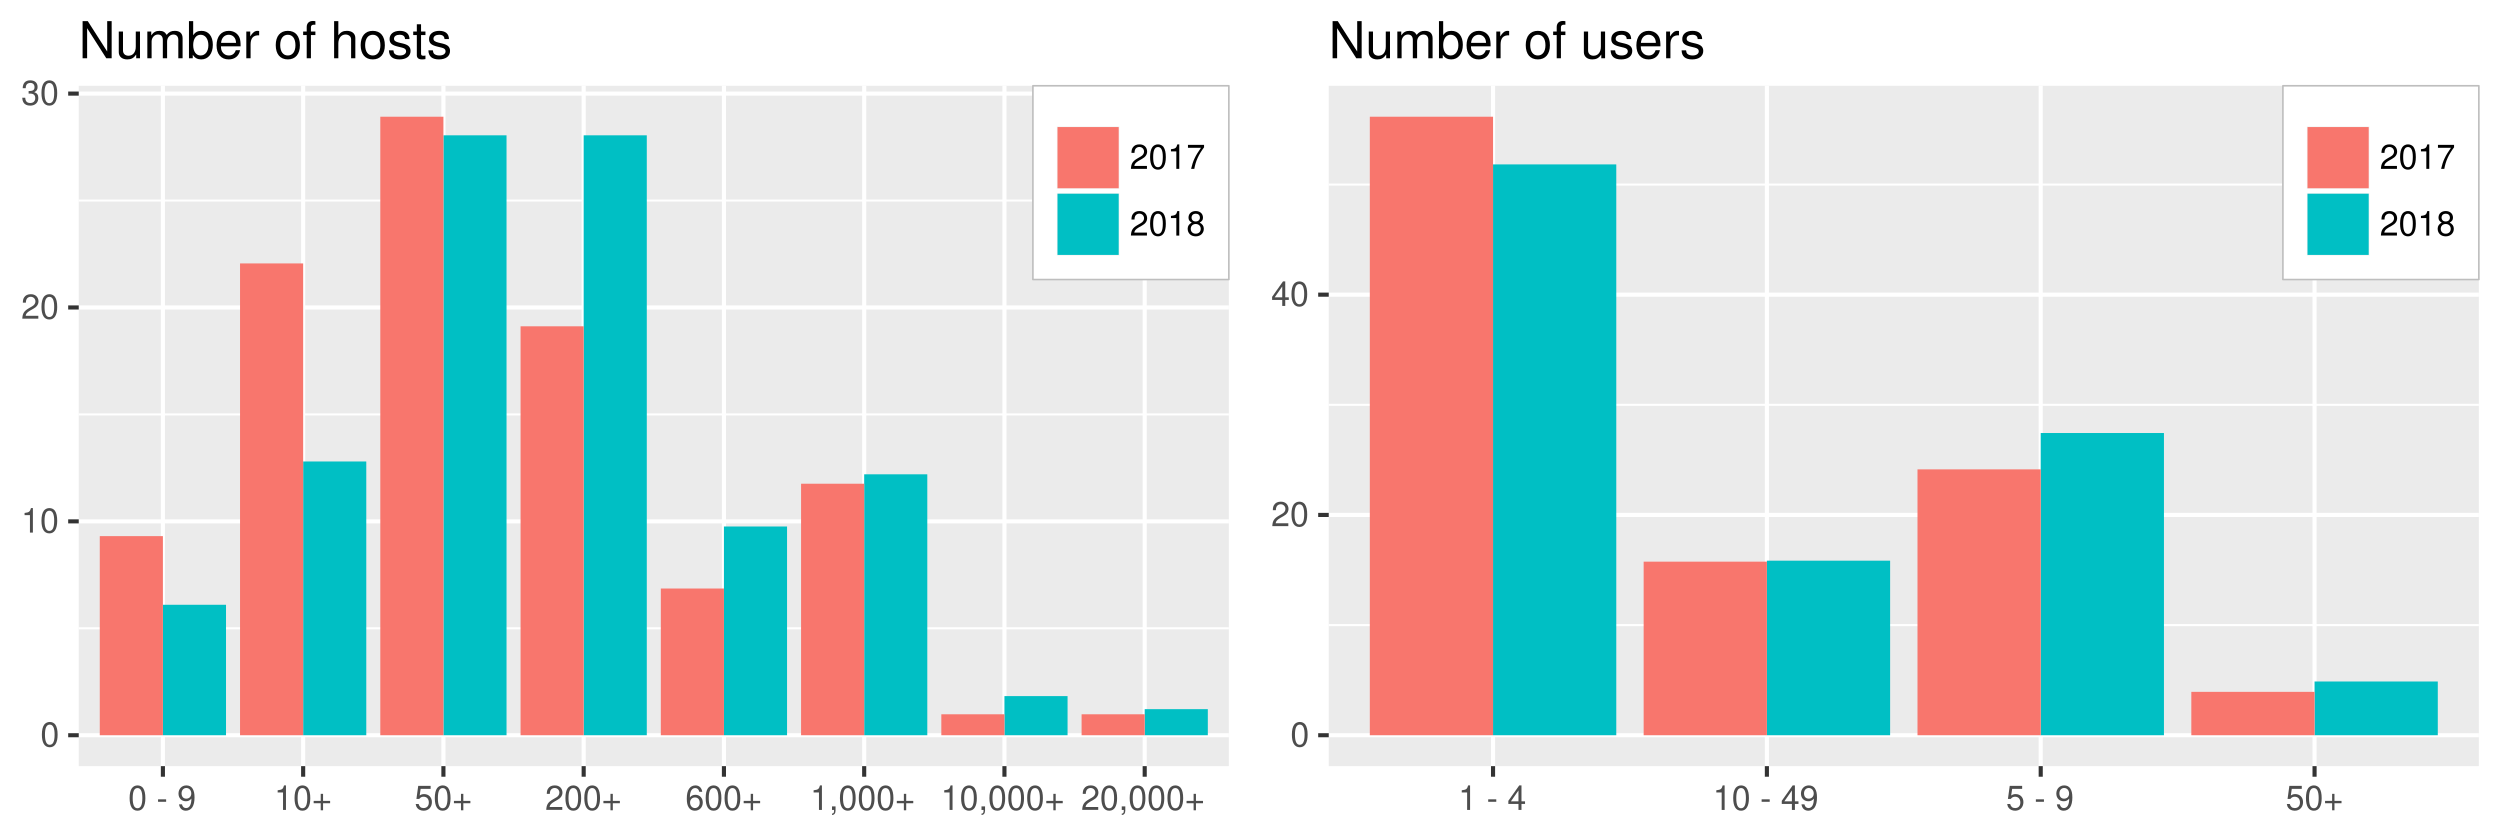 <?xml version="1.0" encoding="UTF-8"?>
<svg xmlns="http://www.w3.org/2000/svg" xmlns:xlink="http://www.w3.org/1999/xlink" width="648pt" height="216pt" viewBox="0 0 648 216" version="1.1">
<defs>
<g>
<symbol overflow="visible" id="glyph0-0">
<path style="stroke:none;" d=""/>
</symbol>
<symbol overflow="visible" id="glyph0-1">
<path style="stroke:none;" d="M 2.422 -6.359 C 1.844 -6.359 1.312 -6.094 0.984 -5.672 C 0.578 -5.109 0.375 -4.25 0.375 -3.078 C 0.375 -0.938 1.078 0.203 2.422 0.203 C 3.734 0.203 4.453 -0.938 4.453 -3.031 C 4.453 -4.25 4.266 -5.078 3.859 -5.672 C 3.531 -6.109 3.016 -6.359 2.422 -6.359 Z M 2.422 -5.672 C 3.25 -5.672 3.672 -4.828 3.672 -3.094 C 3.672 -1.281 3.266 -0.438 2.406 -0.438 C 1.578 -0.438 1.172 -1.312 1.172 -3.062 C 1.172 -4.828 1.578 -5.672 2.422 -5.672 Z M 2.422 -5.672 "/>
</symbol>
<symbol overflow="visible" id="glyph0-2">
<path style="stroke:none;" d="M 2.281 -4.531 L 2.281 0 L 3.047 0 L 3.047 -6.359 L 2.547 -6.359 C 2.266 -5.391 2.094 -5.25 0.891 -5.094 L 0.891 -4.531 Z M 2.281 -4.531 "/>
</symbol>
<symbol overflow="visible" id="glyph0-3">
<path style="stroke:none;" d="M 4.453 -0.766 L 1.172 -0.766 C 1.25 -1.297 1.531 -1.625 2.297 -2.094 L 3.172 -2.594 C 4.047 -3.062 4.5 -3.719 4.5 -4.5 C 4.5 -5.031 4.281 -5.531 3.922 -5.875 C 3.547 -6.203 3.094 -6.359 2.5 -6.359 C 1.703 -6.359 1.125 -6.078 0.781 -5.531 C 0.547 -5.203 0.453 -4.797 0.438 -4.156 L 1.219 -4.156 C 1.234 -4.594 1.297 -4.844 1.406 -5.062 C 1.594 -5.438 2 -5.688 2.469 -5.688 C 3.172 -5.688 3.703 -5.172 3.703 -4.484 C 3.703 -3.969 3.406 -3.531 2.859 -3.219 L 2.047 -2.75 C 0.75 -2 0.375 -1.406 0.297 -0.016 L 4.453 -0.016 Z M 4.453 -0.766 "/>
</symbol>
<symbol overflow="visible" id="glyph0-4">
<path style="stroke:none;" d="M 1.938 -2.922 L 2.359 -2.922 C 3.203 -2.922 3.656 -2.531 3.656 -1.766 C 3.656 -0.969 3.172 -0.484 2.375 -0.484 C 1.516 -0.484 1.109 -0.922 1.062 -1.844 L 0.281 -1.844 C 0.312 -1.344 0.406 -1 0.547 -0.719 C 0.875 -0.109 1.484 0.203 2.344 0.203 C 3.625 0.203 4.453 -0.578 4.453 -1.781 C 4.453 -2.594 4.141 -3.031 3.391 -3.297 C 3.969 -3.531 4.266 -3.969 4.266 -4.609 C 4.266 -5.703 3.547 -6.359 2.359 -6.359 C 1.109 -6.359 0.438 -5.656 0.406 -4.312 L 1.188 -4.312 C 1.203 -4.703 1.234 -4.922 1.328 -5.109 C 1.5 -5.469 1.891 -5.688 2.375 -5.688 C 3.062 -5.688 3.469 -5.266 3.469 -4.578 C 3.469 -4.141 3.312 -3.859 2.969 -3.719 C 2.766 -3.625 2.484 -3.594 1.938 -3.578 Z M 1.938 -2.922 "/>
</symbol>
<symbol overflow="visible" id="glyph0-5">
<path style="stroke:none;" d=""/>
</symbol>
<symbol overflow="visible" id="glyph0-6">
<path style="stroke:none;" d="M 2.5 -2.75 L 0.406 -2.75 L 0.406 -2.109 L 2.5 -2.109 Z M 2.5 -2.75 "/>
</symbol>
<symbol overflow="visible" id="glyph0-7">
<path style="stroke:none;" d="M 0.469 -1.453 C 0.609 -0.406 1.281 0.203 2.234 0.203 C 2.922 0.203 3.547 -0.125 3.922 -0.703 C 4.297 -1.328 4.484 -2.109 4.484 -3.25 C 4.484 -4.328 4.312 -5 3.953 -5.562 C 3.609 -6.094 3.062 -6.359 2.375 -6.359 C 1.188 -6.359 0.328 -5.469 0.328 -4.234 C 0.328 -3.062 1.125 -2.25 2.25 -2.25 C 2.844 -2.25 3.281 -2.453 3.672 -2.938 C 3.672 -1.359 3.172 -0.484 2.281 -0.484 C 1.734 -0.484 1.359 -0.828 1.234 -1.453 Z M 2.359 -5.688 C 3.094 -5.688 3.641 -5.078 3.641 -4.25 C 3.641 -3.469 3.109 -2.922 2.344 -2.922 C 1.594 -2.922 1.125 -3.453 1.125 -4.297 C 1.125 -5.109 1.641 -5.688 2.359 -5.688 Z M 2.359 -5.688 "/>
</symbol>
<symbol overflow="visible" id="glyph0-8">
<path style="stroke:none;" d="M 4.703 -2.344 L 2.875 -2.344 L 2.875 -4.172 L 2.266 -4.172 L 2.266 -2.344 L 0.438 -2.344 L 0.438 -1.734 L 2.266 -1.734 L 2.266 0.094 L 2.875 0.094 L 2.875 -1.734 L 4.703 -1.734 Z M 4.703 -2.344 "/>
</symbol>
<symbol overflow="visible" id="glyph0-9">
<path style="stroke:none;" d="M 4.188 -6.234 L 0.969 -6.234 L 0.5 -2.844 L 1.219 -2.844 C 1.578 -3.266 1.875 -3.422 2.359 -3.422 C 3.203 -3.422 3.719 -2.844 3.719 -1.922 C 3.719 -1.031 3.203 -0.484 2.359 -0.484 C 1.688 -0.484 1.266 -0.828 1.078 -1.531 L 0.312 -1.531 C 0.406 -1.016 0.5 -0.781 0.688 -0.547 C 1.031 -0.078 1.672 0.203 2.375 0.203 C 3.641 0.203 4.516 -0.719 4.516 -2.031 C 4.516 -3.266 3.688 -4.109 2.5 -4.109 C 2.062 -4.109 1.703 -4 1.344 -3.734 L 1.594 -5.469 L 4.188 -5.469 Z M 4.188 -6.234 "/>
</symbol>
<symbol overflow="visible" id="glyph0-10">
<path style="stroke:none;" d="M 4.375 -4.703 C 4.234 -5.75 3.562 -6.359 2.609 -6.359 C 1.922 -6.359 1.312 -6.031 0.938 -5.453 C 0.547 -4.828 0.375 -4.062 0.375 -2.906 C 0.375 -1.828 0.531 -1.156 0.906 -0.594 C 1.234 -0.078 1.781 0.203 2.469 0.203 C 3.656 0.203 4.516 -0.688 4.516 -1.922 C 4.516 -3.094 3.719 -3.922 2.609 -3.922 C 1.984 -3.922 1.5 -3.688 1.172 -3.234 C 1.172 -4.797 1.672 -5.672 2.562 -5.672 C 3.109 -5.672 3.484 -5.328 3.609 -4.703 Z M 2.5 -3.234 C 3.25 -3.234 3.719 -2.703 3.719 -1.859 C 3.719 -1.062 3.188 -0.484 2.484 -0.484 C 1.766 -0.484 1.219 -1.094 1.219 -1.906 C 1.219 -2.688 1.734 -3.234 2.5 -3.234 Z M 2.5 -3.234 "/>
</symbol>
<symbol overflow="visible" id="glyph0-11">
<path style="stroke:none;" d="M 0.766 -0.922 L 0.766 0 L 1.297 0 L 1.297 0.156 C 1.297 0.766 1.172 0.938 0.766 0.953 L 0.766 1.297 C 1.344 1.312 1.688 0.891 1.688 0.141 L 1.688 -0.922 Z M 0.766 -0.922 "/>
</symbol>
<symbol overflow="visible" id="glyph0-12">
<path style="stroke:none;" d="M 4.578 -6.234 L 0.406 -6.234 L 0.406 -5.469 L 3.781 -5.469 C 2.281 -3.359 1.688 -2.047 1.219 0 L 2.047 0 C 2.391 -2 3.172 -3.719 4.578 -5.594 Z M 4.578 -6.234 "/>
</symbol>
<symbol overflow="visible" id="glyph0-13">
<path style="stroke:none;" d="M 3.438 -3.359 C 4.094 -3.75 4.297 -4.062 4.297 -4.656 C 4.297 -5.672 3.531 -6.359 2.422 -6.359 C 1.312 -6.359 0.547 -5.672 0.547 -4.672 C 0.547 -4.062 0.75 -3.75 1.391 -3.359 C 0.672 -2.984 0.328 -2.469 0.328 -1.766 C 0.328 -0.609 1.172 0.203 2.422 0.203 C 3.656 0.203 4.516 -0.609 4.516 -1.766 C 4.516 -2.469 4.156 -2.984 3.438 -3.359 Z M 2.422 -5.672 C 3.078 -5.672 3.5 -5.281 3.5 -4.641 C 3.5 -4.047 3.062 -3.656 2.422 -3.656 C 1.766 -3.656 1.344 -4.047 1.344 -4.656 C 1.344 -5.281 1.766 -5.672 2.422 -5.672 Z M 2.422 -3 C 3.188 -3 3.719 -2.484 3.719 -1.75 C 3.719 -0.984 3.203 -0.484 2.406 -0.484 C 1.641 -0.484 1.125 -1 1.125 -1.734 C 1.125 -2.5 1.641 -3 2.422 -3 Z M 2.422 -3 "/>
</symbol>
<symbol overflow="visible" id="glyph0-14">
<path style="stroke:none;" d="M 2.875 -1.547 L 2.875 0 L 3.656 0 L 3.656 -1.547 L 4.578 -1.547 L 4.578 -2.234 L 3.656 -2.234 L 3.656 -6.359 L 3.078 -6.359 L 0.25 -2.359 L 0.25 -1.547 Z M 2.875 -2.234 L 0.922 -2.234 L 2.875 -5.047 Z M 2.875 -2.234 "/>
</symbol>
<symbol overflow="visible" id="glyph1-0">
<path style="stroke:none;" d=""/>
</symbol>
<symbol overflow="visible" id="glyph1-1">
<path style="stroke:none;" d="M 8.531 -9.625 L 7.375 -9.625 L 7.375 -1.75 L 2.344 -9.625 L 1 -9.625 L 1 0 L 2.172 0 L 2.172 -7.797 L 7.141 0 L 8.531 0 Z M 8.531 -9.625 "/>
</symbol>
<symbol overflow="visible" id="glyph1-2">
<path style="stroke:none;" d="M 6.359 0 L 6.359 -6.922 L 5.266 -6.922 L 5.266 -3 C 5.266 -1.578 4.531 -0.656 3.375 -0.656 C 2.516 -0.656 1.953 -1.188 1.953 -2.016 L 1.953 -6.922 L 0.859 -6.922 L 0.859 -1.578 C 0.859 -0.438 1.719 0.297 3.062 0.297 C 4.078 0.297 4.734 -0.047 5.375 -0.969 L 5.375 0 Z M 6.359 0 "/>
</symbol>
<symbol overflow="visible" id="glyph1-3">
<path style="stroke:none;" d="M 0.922 -6.922 L 0.922 0 L 2.031 0 L 2.031 -4.344 C 2.031 -5.344 2.766 -6.156 3.656 -6.156 C 4.469 -6.156 4.938 -5.656 4.938 -4.766 L 4.938 0 L 6.047 0 L 6.047 -4.344 C 6.047 -5.344 6.766 -6.156 7.672 -6.156 C 8.469 -6.156 8.953 -5.641 8.953 -4.766 L 8.953 0 L 10.062 0 L 10.062 -5.188 C 10.062 -6.438 9.344 -7.109 8.047 -7.109 C 7.125 -7.109 6.578 -6.844 5.922 -6.062 C 5.516 -6.797 4.969 -7.109 4.062 -7.109 C 3.141 -7.109 2.516 -6.766 1.938 -5.938 L 1.938 -6.922 Z M 0.922 -6.922 "/>
</symbol>
<symbol overflow="visible" id="glyph1-4">
<path style="stroke:none;" d="M 0.719 -9.625 L 0.719 0 L 1.703 0 L 1.703 -0.891 C 2.234 -0.078 2.938 0.297 3.891 0.297 C 5.719 0.297 6.906 -1.188 6.906 -3.484 C 6.906 -5.734 5.781 -7.109 3.953 -7.109 C 3 -7.109 2.328 -6.766 1.812 -5.984 L 1.812 -9.625 Z M 3.734 -6.094 C 4.969 -6.094 5.75 -5.016 5.75 -3.359 C 5.75 -1.797 4.938 -0.719 3.734 -0.719 C 2.562 -0.719 1.812 -1.781 1.812 -3.406 C 1.812 -5.031 2.562 -6.094 3.734 -6.094 Z M 3.734 -6.094 "/>
</symbol>
<symbol overflow="visible" id="glyph1-5">
<path style="stroke:none;" d="M 6.766 -3.094 C 6.766 -4.141 6.688 -4.781 6.5 -5.297 C 6.047 -6.438 4.984 -7.109 3.703 -7.109 C 1.766 -7.109 0.531 -5.656 0.531 -3.359 C 0.531 -1.078 1.719 0.297 3.672 0.297 C 5.25 0.297 6.344 -0.594 6.625 -2.094 L 5.516 -2.094 C 5.219 -1.188 4.594 -0.719 3.703 -0.719 C 3.016 -0.719 2.422 -1.031 2.047 -1.609 C 1.781 -2 1.688 -2.406 1.672 -3.094 Z M 1.703 -3.984 C 1.797 -5.266 2.578 -6.094 3.688 -6.094 C 4.812 -6.094 5.578 -5.234 5.578 -3.984 Z M 1.703 -3.984 "/>
</symbol>
<symbol overflow="visible" id="glyph1-6">
<path style="stroke:none;" d="M 0.906 -6.922 L 0.906 0 L 2.016 0 L 2.016 -3.594 C 2.031 -5.25 2.719 -6 4.234 -5.953 L 4.234 -7.078 C 4.047 -7.109 3.953 -7.109 3.812 -7.109 C 3.109 -7.109 2.562 -6.688 1.922 -5.672 L 1.922 -6.922 Z M 0.906 -6.922 "/>
</symbol>
<symbol overflow="visible" id="glyph1-7">
<path style="stroke:none;" d=""/>
</symbol>
<symbol overflow="visible" id="glyph1-8">
<path style="stroke:none;" d="M 3.594 -7.109 C 1.641 -7.109 0.469 -5.734 0.469 -3.406 C 0.469 -1.062 1.641 0.297 3.609 0.297 C 5.562 0.297 6.734 -1.078 6.734 -3.359 C 6.734 -5.75 5.594 -7.109 3.594 -7.109 Z M 3.609 -6.094 C 4.844 -6.094 5.578 -5.078 5.578 -3.359 C 5.578 -1.734 4.812 -0.719 3.609 -0.719 C 2.375 -0.719 1.625 -1.734 1.625 -3.406 C 1.625 -5.078 2.375 -6.094 3.609 -6.094 Z M 3.609 -6.094 "/>
</symbol>
<symbol overflow="visible" id="glyph1-9">
<path style="stroke:none;" d="M 3.406 -6.922 L 2.25 -6.922 L 2.25 -8 C 2.25 -8.469 2.516 -8.703 3.031 -8.703 C 3.109 -8.703 3.156 -8.703 3.406 -8.688 L 3.406 -9.594 C 3.156 -9.656 3.016 -9.672 2.781 -9.672 C 1.766 -9.672 1.156 -9.078 1.156 -8.094 L 1.156 -6.922 L 0.234 -6.922 L 0.234 -6.016 L 1.156 -6.016 L 1.156 0 L 2.25 0 L 2.25 -6.016 L 3.406 -6.016 Z M 3.406 -6.922 "/>
</symbol>
<symbol overflow="visible" id="glyph1-10">
<path style="stroke:none;" d="M 0.922 -9.625 L 0.922 0 L 2.016 0 L 2.016 -3.812 C 2.016 -5.234 2.766 -6.156 3.891 -6.156 C 4.266 -6.156 4.609 -6.047 4.875 -5.844 C 5.188 -5.609 5.328 -5.281 5.328 -4.797 L 5.328 0 L 6.422 0 L 6.422 -5.234 C 6.422 -6.391 5.578 -7.109 4.234 -7.109 C 3.266 -7.109 2.672 -6.812 2.016 -5.969 L 2.016 -9.625 Z M 0.922 -9.625 "/>
</symbol>
<symbol overflow="visible" id="glyph1-11">
<path style="stroke:none;" d="M 5.781 -4.984 C 5.766 -6.344 4.875 -7.109 3.281 -7.109 C 1.656 -7.109 0.625 -6.281 0.625 -5 C 0.625 -3.922 1.172 -3.406 2.812 -3.016 L 3.844 -2.766 C 4.609 -2.578 4.906 -2.297 4.906 -1.812 C 4.906 -1.156 4.266 -0.719 3.297 -0.719 C 2.703 -0.719 2.203 -0.891 1.922 -1.172 C 1.75 -1.375 1.672 -1.578 1.609 -2.062 L 0.453 -2.062 C 0.5 -0.469 1.406 0.297 3.203 0.297 C 4.953 0.297 6.062 -0.547 6.062 -1.891 C 6.062 -2.922 5.484 -3.484 4.109 -3.812 L 3.047 -4.062 C 2.156 -4.281 1.766 -4.562 1.766 -5.062 C 1.766 -5.703 2.344 -6.094 3.234 -6.094 C 4.125 -6.094 4.594 -5.719 4.625 -4.984 Z M 5.781 -4.984 "/>
</symbol>
<symbol overflow="visible" id="glyph1-12">
<path style="stroke:none;" d="M 3.359 -6.922 L 2.219 -6.922 L 2.219 -8.812 L 1.125 -8.812 L 1.125 -6.922 L 0.188 -6.922 L 0.188 -6.016 L 1.125 -6.016 L 1.125 -0.797 C 1.125 -0.078 1.594 0.297 2.453 0.297 C 2.75 0.297 2.984 0.281 3.359 0.219 L 3.359 -0.719 C 3.188 -0.672 3.047 -0.656 2.828 -0.656 C 2.344 -0.656 2.219 -0.797 2.219 -1.281 L 2.219 -6.016 L 3.359 -6.016 Z M 3.359 -6.922 "/>
</symbol>
</g>
<clipPath id="clip1">
  <path d="M 20.41 22.234 L 319 22.234 L 319 199 L 20.41 199 Z M 20.41 22.234 "/>
</clipPath>
<clipPath id="clip2">
  <path d="M 20.41 162 L 319 162 L 319 164 L 20.41 164 Z M 20.41 162 "/>
</clipPath>
<clipPath id="clip3">
  <path d="M 20.41 107 L 319 107 L 319 108 L 20.41 108 Z M 20.41 107 "/>
</clipPath>
<clipPath id="clip4">
  <path d="M 20.41 51 L 319 51 L 319 53 L 20.41 53 Z M 20.41 51 "/>
</clipPath>
<clipPath id="clip5">
  <path d="M 20.41 190 L 319.52 190 L 319.52 192 L 20.41 192 Z M 20.41 190 "/>
</clipPath>
<clipPath id="clip6">
  <path d="M 20.41 134 L 319.52 134 L 319.52 136 L 20.41 136 Z M 20.41 134 "/>
</clipPath>
<clipPath id="clip7">
  <path d="M 20.41 79 L 319.52 79 L 319.52 81 L 20.41 81 Z M 20.41 79 "/>
</clipPath>
<clipPath id="clip8">
  <path d="M 20.41 23 L 319.52 23 L 319.52 25 L 20.41 25 Z M 20.41 23 "/>
</clipPath>
<clipPath id="clip9">
  <path d="M 41 22.234 L 43 22.234 L 43 199.59 L 41 199.59 Z M 41 22.234 "/>
</clipPath>
<clipPath id="clip10">
  <path d="M 78 22.234 L 80 22.234 L 80 199.59 L 78 199.59 Z M 78 22.234 "/>
</clipPath>
<clipPath id="clip11">
  <path d="M 114 22.234 L 116 22.234 L 116 199.59 L 114 199.59 Z M 114 22.234 "/>
</clipPath>
<clipPath id="clip12">
  <path d="M 150 22.234 L 152 22.234 L 152 199.59 L 150 199.59 Z M 150 22.234 "/>
</clipPath>
<clipPath id="clip13">
  <path d="M 187 22.234 L 189 22.234 L 189 199.59 L 187 199.59 Z M 187 22.234 "/>
</clipPath>
<clipPath id="clip14">
  <path d="M 223 22.234 L 225 22.234 L 225 199.59 L 223 199.59 Z M 223 22.234 "/>
</clipPath>
<clipPath id="clip15">
  <path d="M 259 22.234 L 261 22.234 L 261 199.59 L 259 199.59 Z M 259 22.234 "/>
</clipPath>
<clipPath id="clip16">
  <path d="M 296 22.234 L 298 22.234 L 298 199.59 L 296 199.59 Z M 296 22.234 "/>
</clipPath>
<clipPath id="clip17">
  <path d="M 324 0 L 648 0 L 648 216 L 324 216 Z M 324 0 "/>
</clipPath>
<clipPath id="clip18">
  <path d="M 344.41 22.234 L 643 22.234 L 643 199 L 344.41 199 Z M 344.41 22.234 "/>
</clipPath>
<clipPath id="clip19">
  <path d="M 344.41 161 L 643 161 L 643 163 L 344.41 163 Z M 344.41 161 "/>
</clipPath>
<clipPath id="clip20">
  <path d="M 344.41 104 L 643 104 L 643 106 L 344.41 106 Z M 344.41 104 "/>
</clipPath>
<clipPath id="clip21">
  <path d="M 344.41 47 L 643 47 L 643 49 L 344.41 49 Z M 344.41 47 "/>
</clipPath>
<clipPath id="clip22">
  <path d="M 344.41 190 L 643.52 190 L 643.52 192 L 344.41 192 Z M 344.41 190 "/>
</clipPath>
<clipPath id="clip23">
  <path d="M 344.41 132 L 643.52 132 L 643.52 135 L 344.41 135 Z M 344.41 132 "/>
</clipPath>
<clipPath id="clip24">
  <path d="M 344.41 75 L 643.52 75 L 643.52 77 L 344.41 77 Z M 344.41 75 "/>
</clipPath>
<clipPath id="clip25">
  <path d="M 386 22.234 L 388 22.234 L 388 199.59 L 386 199.59 Z M 386 22.234 "/>
</clipPath>
<clipPath id="clip26">
  <path d="M 457 22.234 L 459 22.234 L 459 199.59 L 457 199.59 Z M 457 22.234 "/>
</clipPath>
<clipPath id="clip27">
  <path d="M 528 22.234 L 530 22.234 L 530 199.59 L 528 199.59 Z M 528 22.234 "/>
</clipPath>
<clipPath id="clip28">
  <path d="M 599 22.234 L 601 22.234 L 601 199.59 L 599 199.59 Z M 599 22.234 "/>
</clipPath>
</defs>
<g id="surface13">
<rect x="0" y="0" width="648" height="216" style="fill:rgb(100%,100%,100%);fill-opacity:1;stroke:none;"/>
<path style="fill-rule:nonzero;fill:rgb(100%,100%,100%);fill-opacity:1;stroke-width:1.067;stroke-linecap:round;stroke-linejoin:round;stroke:rgb(100%,100%,100%);stroke-opacity:1;stroke-miterlimit:10;" d="M 0 216 L 324 216 L 324 0 L 0 0 Z M 0 216 "/>
<g clip-path="url(#clip1)" clip-rule="nonzero">
<path style=" stroke:none;fill-rule:nonzero;fill:rgb(92.157%,92.157%,92.157%);fill-opacity:1;" d="M 20.41 198.59 L 318.52 198.59 L 318.52 22.234 L 20.41 22.234 Z M 20.41 198.59 "/>
</g>
<g clip-path="url(#clip2)" clip-rule="nonzero">
<path style="fill:none;stroke-width:0.533;stroke-linecap:butt;stroke-linejoin:round;stroke:rgb(100%,100%,100%);stroke-opacity:1;stroke-miterlimit:10;" d="M 20.41 162.855 L 318.52 162.855 "/>
</g>
<g clip-path="url(#clip3)" clip-rule="nonzero">
<path style="fill:none;stroke-width:0.533;stroke-linecap:butt;stroke-linejoin:round;stroke:rgb(100%,100%,100%);stroke-opacity:1;stroke-miterlimit:10;" d="M 20.41 107.418 L 318.52 107.418 "/>
</g>
<g clip-path="url(#clip4)" clip-rule="nonzero">
<path style="fill:none;stroke-width:0.533;stroke-linecap:butt;stroke-linejoin:round;stroke:rgb(100%,100%,100%);stroke-opacity:1;stroke-miterlimit:10;" d="M 20.41 51.98 L 318.52 51.98 "/>
</g>
<g clip-path="url(#clip5)" clip-rule="nonzero">
<path style="fill:none;stroke-width:1.067;stroke-linecap:butt;stroke-linejoin:round;stroke:rgb(100%,100%,100%);stroke-opacity:1;stroke-miterlimit:10;" d="M 20.41 190.574 L 318.52 190.574 "/>
</g>
<g clip-path="url(#clip6)" clip-rule="nonzero">
<path style="fill:none;stroke-width:1.067;stroke-linecap:butt;stroke-linejoin:round;stroke:rgb(100%,100%,100%);stroke-opacity:1;stroke-miterlimit:10;" d="M 20.41 135.137 L 318.52 135.137 "/>
</g>
<g clip-path="url(#clip7)" clip-rule="nonzero">
<path style="fill:none;stroke-width:1.067;stroke-linecap:butt;stroke-linejoin:round;stroke:rgb(100%,100%,100%);stroke-opacity:1;stroke-miterlimit:10;" d="M 20.41 79.699 L 318.52 79.699 "/>
</g>
<g clip-path="url(#clip8)" clip-rule="nonzero">
<path style="fill:none;stroke-width:1.067;stroke-linecap:butt;stroke-linejoin:round;stroke:rgb(100%,100%,100%);stroke-opacity:1;stroke-miterlimit:10;" d="M 20.41 24.266 L 318.52 24.266 "/>
</g>
<g clip-path="url(#clip9)" clip-rule="nonzero">
<path style="fill:none;stroke-width:1.067;stroke-linecap:butt;stroke-linejoin:round;stroke:rgb(100%,100%,100%);stroke-opacity:1;stroke-miterlimit:10;" d="M 42.223 198.59 L 42.223 22.234 "/>
</g>
<g clip-path="url(#clip10)" clip-rule="nonzero">
<path style="fill:none;stroke-width:1.067;stroke-linecap:butt;stroke-linejoin:round;stroke:rgb(100%,100%,100%);stroke-opacity:1;stroke-miterlimit:10;" d="M 78.578 198.59 L 78.578 22.234 "/>
</g>
<g clip-path="url(#clip11)" clip-rule="nonzero">
<path style="fill:none;stroke-width:1.067;stroke-linecap:butt;stroke-linejoin:round;stroke:rgb(100%,100%,100%);stroke-opacity:1;stroke-miterlimit:10;" d="M 114.934 198.59 L 114.934 22.234 "/>
</g>
<g clip-path="url(#clip12)" clip-rule="nonzero">
<path style="fill:none;stroke-width:1.067;stroke-linecap:butt;stroke-linejoin:round;stroke:rgb(100%,100%,100%);stroke-opacity:1;stroke-miterlimit:10;" d="M 151.289 198.59 L 151.289 22.234 "/>
</g>
<g clip-path="url(#clip13)" clip-rule="nonzero">
<path style="fill:none;stroke-width:1.067;stroke-linecap:butt;stroke-linejoin:round;stroke:rgb(100%,100%,100%);stroke-opacity:1;stroke-miterlimit:10;" d="M 187.645 198.59 L 187.645 22.234 "/>
</g>
<g clip-path="url(#clip14)" clip-rule="nonzero">
<path style="fill:none;stroke-width:1.067;stroke-linecap:butt;stroke-linejoin:round;stroke:rgb(100%,100%,100%);stroke-opacity:1;stroke-miterlimit:10;" d="M 223.996 198.59 L 223.996 22.234 "/>
</g>
<g clip-path="url(#clip15)" clip-rule="nonzero">
<path style="fill:none;stroke-width:1.067;stroke-linecap:butt;stroke-linejoin:round;stroke:rgb(100%,100%,100%);stroke-opacity:1;stroke-miterlimit:10;" d="M 260.352 198.59 L 260.352 22.234 "/>
</g>
<g clip-path="url(#clip16)" clip-rule="nonzero">
<path style="fill:none;stroke-width:1.067;stroke-linecap:butt;stroke-linejoin:round;stroke:rgb(100%,100%,100%);stroke-opacity:1;stroke-miterlimit:10;" d="M 296.707 198.59 L 296.707 22.234 "/>
</g>
<path style=" stroke:none;fill-rule:nonzero;fill:rgb(0%,74.902%,76.863%);fill-opacity:1;" d="M 42.223 190.574 L 58.582 190.574 L 58.582 156.758 L 42.223 156.758 Z M 42.223 190.574 "/>
<path style=" stroke:none;fill-rule:nonzero;fill:rgb(97.255%,46.275%,42.745%);fill-opacity:1;" d="M 25.863 190.574 L 42.223 190.574 L 42.223 138.965 L 25.863 138.965 Z M 25.863 190.574 "/>
<path style=" stroke:none;fill-rule:nonzero;fill:rgb(0%,74.902%,76.863%);fill-opacity:1;" d="M 78.578 190.574 L 94.938 190.574 L 94.938 119.617 L 78.578 119.617 Z M 78.578 190.574 "/>
<path style=" stroke:none;fill-rule:nonzero;fill:rgb(97.255%,46.275%,42.745%);fill-opacity:1;" d="M 62.219 190.574 L 78.578 190.574 L 78.578 68.281 L 62.219 68.281 Z M 62.219 190.574 "/>
<path style=" stroke:none;fill-rule:nonzero;fill:rgb(0%,74.902%,76.863%);fill-opacity:1;" d="M 114.934 190.574 L 131.293 190.574 L 131.293 35.074 L 114.934 35.074 Z M 114.934 190.574 "/>
<path style=" stroke:none;fill-rule:nonzero;fill:rgb(97.255%,46.275%,42.745%);fill-opacity:1;" d="M 98.574 190.574 L 114.934 190.574 L 114.934 30.254 L 98.574 30.254 Z M 98.574 190.574 "/>
<path style=" stroke:none;fill-rule:nonzero;fill:rgb(0%,74.902%,76.863%);fill-opacity:1;" d="M 151.289 190.574 L 167.648 190.574 L 167.648 35.074 L 151.289 35.074 Z M 151.289 190.574 "/>
<path style=" stroke:none;fill-rule:nonzero;fill:rgb(97.255%,46.275%,42.745%);fill-opacity:1;" d="M 134.93 190.574 L 151.289 190.574 L 151.289 84.578 L 134.93 84.578 Z M 134.93 190.574 "/>
<path style=" stroke:none;fill-rule:nonzero;fill:rgb(0%,74.902%,76.863%);fill-opacity:1;" d="M 187.645 190.574 L 204.004 190.574 L 204.004 136.469 L 187.645 136.469 Z M 187.645 190.574 "/>
<path style=" stroke:none;fill-rule:nonzero;fill:rgb(97.255%,46.275%,42.745%);fill-opacity:1;" d="M 171.285 190.574 L 187.645 190.574 L 187.645 152.543 L 171.285 152.543 Z M 171.285 190.574 "/>
<path style=" stroke:none;fill-rule:nonzero;fill:rgb(0%,74.902%,76.863%);fill-opacity:1;" d="M 223.996 190.574 L 240.355 190.574 L 240.355 122.941 L 223.996 122.941 Z M 223.996 190.574 "/>
<path style=" stroke:none;fill-rule:nonzero;fill:rgb(97.255%,46.275%,42.745%);fill-opacity:1;" d="M 207.637 190.574 L 223.996 190.574 L 223.996 125.383 L 207.637 125.383 Z M 207.637 190.574 "/>
<path style=" stroke:none;fill-rule:nonzero;fill:rgb(0%,74.902%,76.863%);fill-opacity:1;" d="M 260.352 190.574 L 276.711 190.574 L 276.711 180.43 L 260.352 180.43 Z M 260.352 190.574 "/>
<path style=" stroke:none;fill-rule:nonzero;fill:rgb(97.255%,46.275%,42.745%);fill-opacity:1;" d="M 243.992 190.574 L 260.352 190.574 L 260.352 185.141 L 243.992 185.141 Z M 243.992 190.574 "/>
<path style=" stroke:none;fill-rule:nonzero;fill:rgb(0%,74.902%,76.863%);fill-opacity:1;" d="M 296.707 190.574 L 313.066 190.574 L 313.066 183.812 L 296.707 183.812 Z M 296.707 190.574 "/>
<path style=" stroke:none;fill-rule:nonzero;fill:rgb(97.255%,46.275%,42.745%);fill-opacity:1;" d="M 280.348 190.574 L 296.707 190.574 L 296.707 185.141 L 280.348 185.141 Z M 280.348 190.574 "/>
<g style="fill:rgb(30.196%,30.196%,30.196%);fill-opacity:1;">
  <use xlink:href="#glyph0-1" x="10.48" y="193.489"/>
</g>
<g style="fill:rgb(30.196%,30.196%,30.196%);fill-opacity:1;">
  <use xlink:href="#glyph0-2" x="5.48" y="138.052"/>
  <use xlink:href="#glyph0-1" x="10.373" y="138.052"/>
</g>
<g style="fill:rgb(30.196%,30.196%,30.196%);fill-opacity:1;">
  <use xlink:href="#glyph0-3" x="5.48" y="82.614"/>
  <use xlink:href="#glyph0-1" x="10.373" y="82.614"/>
</g>
<g style="fill:rgb(30.196%,30.196%,30.196%);fill-opacity:1;">
  <use xlink:href="#glyph0-4" x="5.48" y="27.181"/>
  <use xlink:href="#glyph0-1" x="10.373" y="27.181"/>
</g>
<path style="fill:none;stroke-width:1.067;stroke-linecap:butt;stroke-linejoin:round;stroke:rgb(20%,20%,20%);stroke-opacity:1;stroke-miterlimit:10;" d="M 17.672 190.574 L 20.41 190.574 "/>
<path style="fill:none;stroke-width:1.067;stroke-linecap:butt;stroke-linejoin:round;stroke:rgb(20%,20%,20%);stroke-opacity:1;stroke-miterlimit:10;" d="M 17.672 135.137 L 20.41 135.137 "/>
<path style="fill:none;stroke-width:1.067;stroke-linecap:butt;stroke-linejoin:round;stroke:rgb(20%,20%,20%);stroke-opacity:1;stroke-miterlimit:10;" d="M 17.672 79.699 L 20.41 79.699 "/>
<path style="fill:none;stroke-width:1.067;stroke-linecap:butt;stroke-linejoin:round;stroke:rgb(20%,20%,20%);stroke-opacity:1;stroke-miterlimit:10;" d="M 17.672 24.266 L 20.41 24.266 "/>
<path style="fill:none;stroke-width:1.067;stroke-linecap:butt;stroke-linejoin:round;stroke:rgb(20%,20%,20%);stroke-opacity:1;stroke-miterlimit:10;" d="M 42.223 201.328 L 42.223 198.59 "/>
<path style="fill:none;stroke-width:1.067;stroke-linecap:butt;stroke-linejoin:round;stroke:rgb(20%,20%,20%);stroke-opacity:1;stroke-miterlimit:10;" d="M 78.578 201.328 L 78.578 198.59 "/>
<path style="fill:none;stroke-width:1.067;stroke-linecap:butt;stroke-linejoin:round;stroke:rgb(20%,20%,20%);stroke-opacity:1;stroke-miterlimit:10;" d="M 114.934 201.328 L 114.934 198.59 "/>
<path style="fill:none;stroke-width:1.067;stroke-linecap:butt;stroke-linejoin:round;stroke:rgb(20%,20%,20%);stroke-opacity:1;stroke-miterlimit:10;" d="M 151.289 201.328 L 151.289 198.59 "/>
<path style="fill:none;stroke-width:1.067;stroke-linecap:butt;stroke-linejoin:round;stroke:rgb(20%,20%,20%);stroke-opacity:1;stroke-miterlimit:10;" d="M 187.645 201.328 L 187.645 198.59 "/>
<path style="fill:none;stroke-width:1.067;stroke-linecap:butt;stroke-linejoin:round;stroke:rgb(20%,20%,20%);stroke-opacity:1;stroke-miterlimit:10;" d="M 223.996 201.328 L 223.996 198.59 "/>
<path style="fill:none;stroke-width:1.067;stroke-linecap:butt;stroke-linejoin:round;stroke:rgb(20%,20%,20%);stroke-opacity:1;stroke-miterlimit:10;" d="M 260.352 201.328 L 260.352 198.59 "/>
<path style="fill:none;stroke-width:1.067;stroke-linecap:butt;stroke-linejoin:round;stroke:rgb(20%,20%,20%);stroke-opacity:1;stroke-miterlimit:10;" d="M 296.707 201.328 L 296.707 198.59 "/>
<g style="fill:rgb(30.196%,30.196%,30.196%);fill-opacity:1;">
  <use xlink:href="#glyph0-1" x="33.223" y="209.935"/>
  <use xlink:href="#glyph0-5" x="38.115" y="209.935"/>
  <use xlink:href="#glyph0-6" x="40.562" y="209.935"/>
  <use xlink:href="#glyph0-5" x="43.492" y="209.935"/>
  <use xlink:href="#glyph0-7" x="45.938" y="209.935"/>
</g>
<g style="fill:rgb(30.196%,30.196%,30.196%);fill-opacity:1;">
  <use xlink:href="#glyph0-2" x="71.078" y="209.935"/>
  <use xlink:href="#glyph0-1" x="75.971" y="209.935"/>
  <use xlink:href="#glyph0-8" x="80.863" y="209.935"/>
</g>
<g style="fill:rgb(30.196%,30.196%,30.196%);fill-opacity:1;">
  <use xlink:href="#glyph0-9" x="107.434" y="209.935"/>
  <use xlink:href="#glyph0-1" x="112.326" y="209.935"/>
  <use xlink:href="#glyph0-8" x="117.219" y="209.935"/>
</g>
<g style="fill:rgb(30.196%,30.196%,30.196%);fill-opacity:1;">
  <use xlink:href="#glyph0-3" x="141.289" y="209.935"/>
  <use xlink:href="#glyph0-1" x="146.182" y="209.935"/>
  <use xlink:href="#glyph0-1" x="151.074" y="209.935"/>
  <use xlink:href="#glyph0-8" x="155.967" y="209.935"/>
</g>
<g style="fill:rgb(30.196%,30.196%,30.196%);fill-opacity:1;">
  <use xlink:href="#glyph0-10" x="177.645" y="209.935"/>
  <use xlink:href="#glyph0-1" x="182.537" y="209.935"/>
  <use xlink:href="#glyph0-1" x="187.43" y="209.935"/>
  <use xlink:href="#glyph0-8" x="192.322" y="209.935"/>
</g>
<g style="fill:rgb(30.196%,30.196%,30.196%);fill-opacity:1;">
  <use xlink:href="#glyph0-2" x="209.996" y="209.935"/>
  <use xlink:href="#glyph0-11" x="214.889" y="209.935"/>
  <use xlink:href="#glyph0-1" x="217.335" y="209.935"/>
  <use xlink:href="#glyph0-1" x="222.228" y="209.935"/>
  <use xlink:href="#glyph0-1" x="227.12" y="209.935"/>
  <use xlink:href="#glyph0-8" x="232.013" y="209.935"/>
</g>
<g style="fill:rgb(30.196%,30.196%,30.196%);fill-opacity:1;">
  <use xlink:href="#glyph0-2" x="243.852" y="209.935"/>
  <use xlink:href="#glyph0-1" x="248.744" y="209.935"/>
  <use xlink:href="#glyph0-11" x="253.637" y="209.935"/>
  <use xlink:href="#glyph0-1" x="256.083" y="209.935"/>
  <use xlink:href="#glyph0-1" x="260.976" y="209.935"/>
  <use xlink:href="#glyph0-1" x="265.868" y="209.935"/>
  <use xlink:href="#glyph0-8" x="270.761" y="209.935"/>
</g>
<g style="fill:rgb(30.196%,30.196%,30.196%);fill-opacity:1;">
  <use xlink:href="#glyph0-3" x="280.207" y="209.935"/>
  <use xlink:href="#glyph0-1" x="285.1" y="209.935"/>
  <use xlink:href="#glyph0-11" x="289.992" y="209.935"/>
  <use xlink:href="#glyph0-1" x="292.438" y="209.935"/>
  <use xlink:href="#glyph0-1" x="297.331" y="209.935"/>
  <use xlink:href="#glyph0-1" x="302.224" y="209.935"/>
  <use xlink:href="#glyph0-8" x="307.116" y="209.935"/>
</g>
<path style="fill-rule:nonzero;fill:rgb(100%,100%,100%);fill-opacity:1;stroke-width:0.427;stroke-linecap:round;stroke-linejoin:round;stroke:rgb(74.51%,74.51%,74.51%);stroke-opacity:1;stroke-miterlimit:10;" d="M 267.727 72.453 L 318.52 72.453 L 318.52 22.234 L 267.727 22.234 Z M 267.727 72.453 "/>
<path style="fill-rule:nonzero;fill:rgb(94.902%,94.902%,94.902%);fill-opacity:1;stroke-width:1.067;stroke-linecap:round;stroke-linejoin:round;stroke:rgb(100%,100%,100%);stroke-opacity:1;stroke-miterlimit:10;" d="M 273.395 49.504 L 290.676 49.504 L 290.676 32.223 L 273.395 32.223 Z M 273.395 49.504 "/>
<path style=" stroke:none;fill-rule:nonzero;fill:rgb(97.255%,46.275%,42.745%);fill-opacity:1;" d="M 274.105 48.797 L 289.969 48.797 L 289.969 32.934 L 274.105 32.934 Z M 274.105 48.797 "/>
<path style="fill-rule:nonzero;fill:rgb(94.902%,94.902%,94.902%);fill-opacity:1;stroke-width:1.067;stroke-linecap:round;stroke-linejoin:round;stroke:rgb(100%,100%,100%);stroke-opacity:1;stroke-miterlimit:10;" d="M 273.395 66.785 L 290.676 66.785 L 290.676 49.504 L 273.395 49.504 Z M 273.395 66.785 "/>
<path style=" stroke:none;fill-rule:nonzero;fill:rgb(0%,74.902%,76.863%);fill-opacity:1;" d="M 274.105 66.074 L 289.969 66.074 L 289.969 50.211 L 274.105 50.211 Z M 274.105 66.074 "/>
<g style="fill:rgb(0%,0%,0%);fill-opacity:1;">
  <use xlink:href="#glyph0-3" x="292.836" y="43.778"/>
  <use xlink:href="#glyph0-1" x="297.729" y="43.778"/>
  <use xlink:href="#glyph0-2" x="302.621" y="43.778"/>
  <use xlink:href="#glyph0-12" x="307.514" y="43.778"/>
</g>
<g style="fill:rgb(0%,0%,0%);fill-opacity:1;">
  <use xlink:href="#glyph0-3" x="292.836" y="61.06"/>
  <use xlink:href="#glyph0-1" x="297.729" y="61.06"/>
  <use xlink:href="#glyph0-2" x="302.621" y="61.06"/>
  <use xlink:href="#glyph0-13" x="307.514" y="61.06"/>
</g>
<g style="fill:rgb(0%,0%,0%);fill-opacity:1;">
  <use xlink:href="#glyph1-1" x="20.41" y="15.103"/>
  <use xlink:href="#glyph1-2" x="29.927" y="15.103"/>
  <use xlink:href="#glyph1-3" x="37.266" y="15.103"/>
  <use xlink:href="#glyph1-4" x="48.261" y="15.103"/>
  <use xlink:href="#glyph1-5" x="55.6" y="15.103"/>
  <use xlink:href="#glyph1-6" x="62.938" y="15.103"/>
  <use xlink:href="#glyph1-7" x="67.334" y="15.103"/>
  <use xlink:href="#glyph1-8" x="71.003" y="15.103"/>
  <use xlink:href="#glyph1-9" x="78.342" y="15.103"/>
  <use xlink:href="#glyph1-7" x="82.011" y="15.103"/>
  <use xlink:href="#glyph1-10" x="85.68" y="15.103"/>
  <use xlink:href="#glyph1-8" x="93.019" y="15.103"/>
  <use xlink:href="#glyph1-11" x="100.357" y="15.103"/>
  <use xlink:href="#glyph1-12" x="106.917" y="15.103"/>
  <use xlink:href="#glyph1-11" x="110.586" y="15.103"/>
</g>
<path style=" stroke:none;fill-rule:nonzero;fill:rgb(100%,100%,100%);fill-opacity:1;" d="M 324 216 L 648 216 L 648 0 L 324 0 Z M 324 216 "/>
<g clip-path="url(#clip17)" clip-rule="nonzero">
<path style="fill:none;stroke-width:1.067;stroke-linecap:round;stroke-linejoin:round;stroke:rgb(100%,100%,100%);stroke-opacity:1;stroke-miterlimit:10;" d="M 324 216 L 648 216 L 648 0 L 324 0 Z M 324 216 "/>
</g>
<g clip-path="url(#clip18)" clip-rule="nonzero">
<path style=" stroke:none;fill-rule:nonzero;fill:rgb(92.157%,92.157%,92.157%);fill-opacity:1;" d="M 344.41 198.59 L 642.52 198.59 L 642.52 22.234 L 344.41 22.234 Z M 344.41 198.59 "/>
</g>
<g clip-path="url(#clip19)" clip-rule="nonzero">
<path style="fill:none;stroke-width:0.533;stroke-linecap:butt;stroke-linejoin:round;stroke:rgb(100%,100%,100%);stroke-opacity:1;stroke-miterlimit:10;" d="M 344.41 162.027 L 642.52 162.027 "/>
</g>
<g clip-path="url(#clip20)" clip-rule="nonzero">
<path style="fill:none;stroke-width:0.533;stroke-linecap:butt;stroke-linejoin:round;stroke:rgb(100%,100%,100%);stroke-opacity:1;stroke-miterlimit:10;" d="M 344.41 104.93 L 642.52 104.93 "/>
</g>
<g clip-path="url(#clip21)" clip-rule="nonzero">
<path style="fill:none;stroke-width:0.533;stroke-linecap:butt;stroke-linejoin:round;stroke:rgb(100%,100%,100%);stroke-opacity:1;stroke-miterlimit:10;" d="M 344.41 47.836 L 642.52 47.836 "/>
</g>
<g clip-path="url(#clip22)" clip-rule="nonzero">
<path style="fill:none;stroke-width:1.067;stroke-linecap:butt;stroke-linejoin:round;stroke:rgb(100%,100%,100%);stroke-opacity:1;stroke-miterlimit:10;" d="M 344.41 190.574 L 642.52 190.574 "/>
</g>
<g clip-path="url(#clip23)" clip-rule="nonzero">
<path style="fill:none;stroke-width:1.067;stroke-linecap:butt;stroke-linejoin:round;stroke:rgb(100%,100%,100%);stroke-opacity:1;stroke-miterlimit:10;" d="M 344.41 133.477 L 642.52 133.477 "/>
</g>
<g clip-path="url(#clip24)" clip-rule="nonzero">
<path style="fill:none;stroke-width:1.067;stroke-linecap:butt;stroke-linejoin:round;stroke:rgb(100%,100%,100%);stroke-opacity:1;stroke-miterlimit:10;" d="M 344.41 76.383 L 642.52 76.383 "/>
</g>
<g clip-path="url(#clip25)" clip-rule="nonzero">
<path style="fill:none;stroke-width:1.067;stroke-linecap:butt;stroke-linejoin:round;stroke:rgb(100%,100%,100%);stroke-opacity:1;stroke-miterlimit:10;" d="M 386.996 198.59 L 386.996 22.234 "/>
</g>
<g clip-path="url(#clip26)" clip-rule="nonzero">
<path style="fill:none;stroke-width:1.067;stroke-linecap:butt;stroke-linejoin:round;stroke:rgb(100%,100%,100%);stroke-opacity:1;stroke-miterlimit:10;" d="M 457.977 198.59 L 457.977 22.234 "/>
</g>
<g clip-path="url(#clip27)" clip-rule="nonzero">
<path style="fill:none;stroke-width:1.067;stroke-linecap:butt;stroke-linejoin:round;stroke:rgb(100%,100%,100%);stroke-opacity:1;stroke-miterlimit:10;" d="M 528.953 198.59 L 528.953 22.234 "/>
</g>
<g clip-path="url(#clip28)" clip-rule="nonzero">
<path style="fill:none;stroke-width:1.067;stroke-linecap:butt;stroke-linejoin:round;stroke:rgb(100%,100%,100%);stroke-opacity:1;stroke-miterlimit:10;" d="M 599.934 198.59 L 599.934 22.234 "/>
</g>
<path style=" stroke:none;fill-rule:nonzero;fill:rgb(0%,74.902%,76.863%);fill-opacity:1;" d="M 386.996 190.574 L 418.938 190.574 L 418.938 42.613 L 386.996 42.613 Z M 386.996 190.574 "/>
<path style=" stroke:none;fill-rule:nonzero;fill:rgb(97.255%,46.275%,42.745%);fill-opacity:1;" d="M 355.059 190.574 L 387 190.574 L 387 30.254 L 355.059 30.254 Z M 355.059 190.574 "/>
<path style=" stroke:none;fill-rule:nonzero;fill:rgb(0%,74.902%,76.863%);fill-opacity:1;" d="M 457.977 190.574 L 489.918 190.574 L 489.918 145.328 L 457.977 145.328 Z M 457.977 190.574 "/>
<path style=" stroke:none;fill-rule:nonzero;fill:rgb(97.255%,46.275%,42.745%);fill-opacity:1;" d="M 426.035 190.574 L 457.977 190.574 L 457.977 145.582 L 426.035 145.582 Z M 426.035 190.574 "/>
<path style=" stroke:none;fill-rule:nonzero;fill:rgb(0%,74.902%,76.863%);fill-opacity:1;" d="M 528.953 190.574 L 560.895 190.574 L 560.895 112.238 L 528.953 112.238 Z M 528.953 190.574 "/>
<path style=" stroke:none;fill-rule:nonzero;fill:rgb(97.255%,46.275%,42.745%);fill-opacity:1;" d="M 497.016 190.574 L 528.957 190.574 L 528.957 121.66 L 497.016 121.66 Z M 497.016 190.574 "/>
<path style=" stroke:none;fill-rule:nonzero;fill:rgb(0%,74.902%,76.863%);fill-opacity:1;" d="M 599.934 190.574 L 631.875 190.574 L 631.875 176.645 L 599.934 176.645 Z M 599.934 190.574 "/>
<path style=" stroke:none;fill-rule:nonzero;fill:rgb(97.255%,46.275%,42.745%);fill-opacity:1;" d="M 567.992 190.574 L 599.934 190.574 L 599.934 179.328 L 567.992 179.328 Z M 567.992 190.574 "/>
<g style="fill:rgb(30.196%,30.196%,30.196%);fill-opacity:1;">
  <use xlink:href="#glyph0-1" x="334.48" y="193.489"/>
</g>
<g style="fill:rgb(30.196%,30.196%,30.196%);fill-opacity:1;">
  <use xlink:href="#glyph0-3" x="329.48" y="136.392"/>
  <use xlink:href="#glyph0-1" x="334.373" y="136.392"/>
</g>
<g style="fill:rgb(30.196%,30.196%,30.196%);fill-opacity:1;">
  <use xlink:href="#glyph0-14" x="329.48" y="79.298"/>
  <use xlink:href="#glyph0-1" x="334.373" y="79.298"/>
</g>
<path style="fill:none;stroke-width:1.067;stroke-linecap:butt;stroke-linejoin:round;stroke:rgb(20%,20%,20%);stroke-opacity:1;stroke-miterlimit:10;" d="M 341.672 190.574 L 344.41 190.574 "/>
<path style="fill:none;stroke-width:1.067;stroke-linecap:butt;stroke-linejoin:round;stroke:rgb(20%,20%,20%);stroke-opacity:1;stroke-miterlimit:10;" d="M 341.672 133.477 L 344.41 133.477 "/>
<path style="fill:none;stroke-width:1.067;stroke-linecap:butt;stroke-linejoin:round;stroke:rgb(20%,20%,20%);stroke-opacity:1;stroke-miterlimit:10;" d="M 341.672 76.383 L 344.41 76.383 "/>
<path style="fill:none;stroke-width:1.067;stroke-linecap:butt;stroke-linejoin:round;stroke:rgb(20%,20%,20%);stroke-opacity:1;stroke-miterlimit:10;" d="M 386.996 201.328 L 386.996 198.59 "/>
<path style="fill:none;stroke-width:1.067;stroke-linecap:butt;stroke-linejoin:round;stroke:rgb(20%,20%,20%);stroke-opacity:1;stroke-miterlimit:10;" d="M 457.977 201.328 L 457.977 198.59 "/>
<path style="fill:none;stroke-width:1.067;stroke-linecap:butt;stroke-linejoin:round;stroke:rgb(20%,20%,20%);stroke-opacity:1;stroke-miterlimit:10;" d="M 528.953 201.328 L 528.953 198.59 "/>
<path style="fill:none;stroke-width:1.067;stroke-linecap:butt;stroke-linejoin:round;stroke:rgb(20%,20%,20%);stroke-opacity:1;stroke-miterlimit:10;" d="M 599.934 201.328 L 599.934 198.59 "/>
<g style="fill:rgb(30.196%,30.196%,30.196%);fill-opacity:1;">
  <use xlink:href="#glyph0-2" x="377.996" y="209.935"/>
  <use xlink:href="#glyph0-5" x="382.889" y="209.935"/>
  <use xlink:href="#glyph0-6" x="385.335" y="209.935"/>
  <use xlink:href="#glyph0-5" x="388.266" y="209.935"/>
  <use xlink:href="#glyph0-14" x="390.712" y="209.935"/>
</g>
<g style="fill:rgb(30.196%,30.196%,30.196%);fill-opacity:1;">
  <use xlink:href="#glyph0-2" x="443.977" y="209.935"/>
  <use xlink:href="#glyph0-1" x="448.869" y="209.935"/>
  <use xlink:href="#glyph0-5" x="453.762" y="209.935"/>
  <use xlink:href="#glyph0-6" x="456.208" y="209.935"/>
  <use xlink:href="#glyph0-5" x="459.139" y="209.935"/>
  <use xlink:href="#glyph0-14" x="461.585" y="209.935"/>
  <use xlink:href="#glyph0-7" x="466.478" y="209.935"/>
</g>
<g style="fill:rgb(30.196%,30.196%,30.196%);fill-opacity:1;">
  <use xlink:href="#glyph0-9" x="519.953" y="209.935"/>
  <use xlink:href="#glyph0-5" x="524.846" y="209.935"/>
  <use xlink:href="#glyph0-6" x="527.292" y="209.935"/>
  <use xlink:href="#glyph0-5" x="530.223" y="209.935"/>
  <use xlink:href="#glyph0-7" x="532.669" y="209.935"/>
</g>
<g style="fill:rgb(30.196%,30.196%,30.196%);fill-opacity:1;">
  <use xlink:href="#glyph0-9" x="592.434" y="209.935"/>
  <use xlink:href="#glyph0-1" x="597.326" y="209.935"/>
  <use xlink:href="#glyph0-8" x="602.219" y="209.935"/>
</g>
<path style="fill-rule:nonzero;fill:rgb(100%,100%,100%);fill-opacity:1;stroke-width:0.427;stroke-linecap:round;stroke-linejoin:round;stroke:rgb(74.51%,74.51%,74.51%);stroke-opacity:1;stroke-miterlimit:10;" d="M 591.727 72.453 L 642.52 72.453 L 642.52 22.234 L 591.727 22.234 Z M 591.727 72.453 "/>
<path style="fill-rule:nonzero;fill:rgb(94.902%,94.902%,94.902%);fill-opacity:1;stroke-width:1.067;stroke-linecap:round;stroke-linejoin:round;stroke:rgb(100%,100%,100%);stroke-opacity:1;stroke-miterlimit:10;" d="M 597.395 49.504 L 614.676 49.504 L 614.676 32.223 L 597.395 32.223 Z M 597.395 49.504 "/>
<path style=" stroke:none;fill-rule:nonzero;fill:rgb(97.255%,46.275%,42.745%);fill-opacity:1;" d="M 598.105 48.797 L 613.969 48.797 L 613.969 32.934 L 598.105 32.934 Z M 598.105 48.797 "/>
<path style="fill-rule:nonzero;fill:rgb(94.902%,94.902%,94.902%);fill-opacity:1;stroke-width:1.067;stroke-linecap:round;stroke-linejoin:round;stroke:rgb(100%,100%,100%);stroke-opacity:1;stroke-miterlimit:10;" d="M 597.395 66.785 L 614.676 66.785 L 614.676 49.504 L 597.395 49.504 Z M 597.395 66.785 "/>
<path style=" stroke:none;fill-rule:nonzero;fill:rgb(0%,74.902%,76.863%);fill-opacity:1;" d="M 598.105 66.074 L 613.969 66.074 L 613.969 50.211 L 598.105 50.211 Z M 598.105 66.074 "/>
<g style="fill:rgb(0%,0%,0%);fill-opacity:1;">
  <use xlink:href="#glyph0-3" x="616.836" y="43.778"/>
  <use xlink:href="#glyph0-1" x="621.729" y="43.778"/>
  <use xlink:href="#glyph0-2" x="626.621" y="43.778"/>
  <use xlink:href="#glyph0-12" x="631.514" y="43.778"/>
</g>
<g style="fill:rgb(0%,0%,0%);fill-opacity:1;">
  <use xlink:href="#glyph0-3" x="616.836" y="61.06"/>
  <use xlink:href="#glyph0-1" x="621.729" y="61.06"/>
  <use xlink:href="#glyph0-2" x="626.621" y="61.06"/>
  <use xlink:href="#glyph0-13" x="631.514" y="61.06"/>
</g>
<g style="fill:rgb(0%,0%,0%);fill-opacity:1;">
  <use xlink:href="#glyph1-1" x="344.41" y="15.103"/>
  <use xlink:href="#glyph1-2" x="353.927" y="15.103"/>
  <use xlink:href="#glyph1-3" x="361.266" y="15.103"/>
  <use xlink:href="#glyph1-4" x="372.261" y="15.103"/>
  <use xlink:href="#glyph1-5" x="379.6" y="15.103"/>
  <use xlink:href="#glyph1-6" x="386.938" y="15.103"/>
  <use xlink:href="#glyph1-7" x="391.334" y="15.103"/>
  <use xlink:href="#glyph1-8" x="395.003" y="15.103"/>
  <use xlink:href="#glyph1-9" x="402.342" y="15.103"/>
  <use xlink:href="#glyph1-7" x="406.011" y="15.103"/>
  <use xlink:href="#glyph1-2" x="409.68" y="15.103"/>
  <use xlink:href="#glyph1-11" x="417.019" y="15.103"/>
  <use xlink:href="#glyph1-5" x="423.618" y="15.103"/>
  <use xlink:href="#glyph1-6" x="430.957" y="15.103"/>
  <use xlink:href="#glyph1-11" x="435.419" y="15.103"/>
</g>
</g>
</svg>
